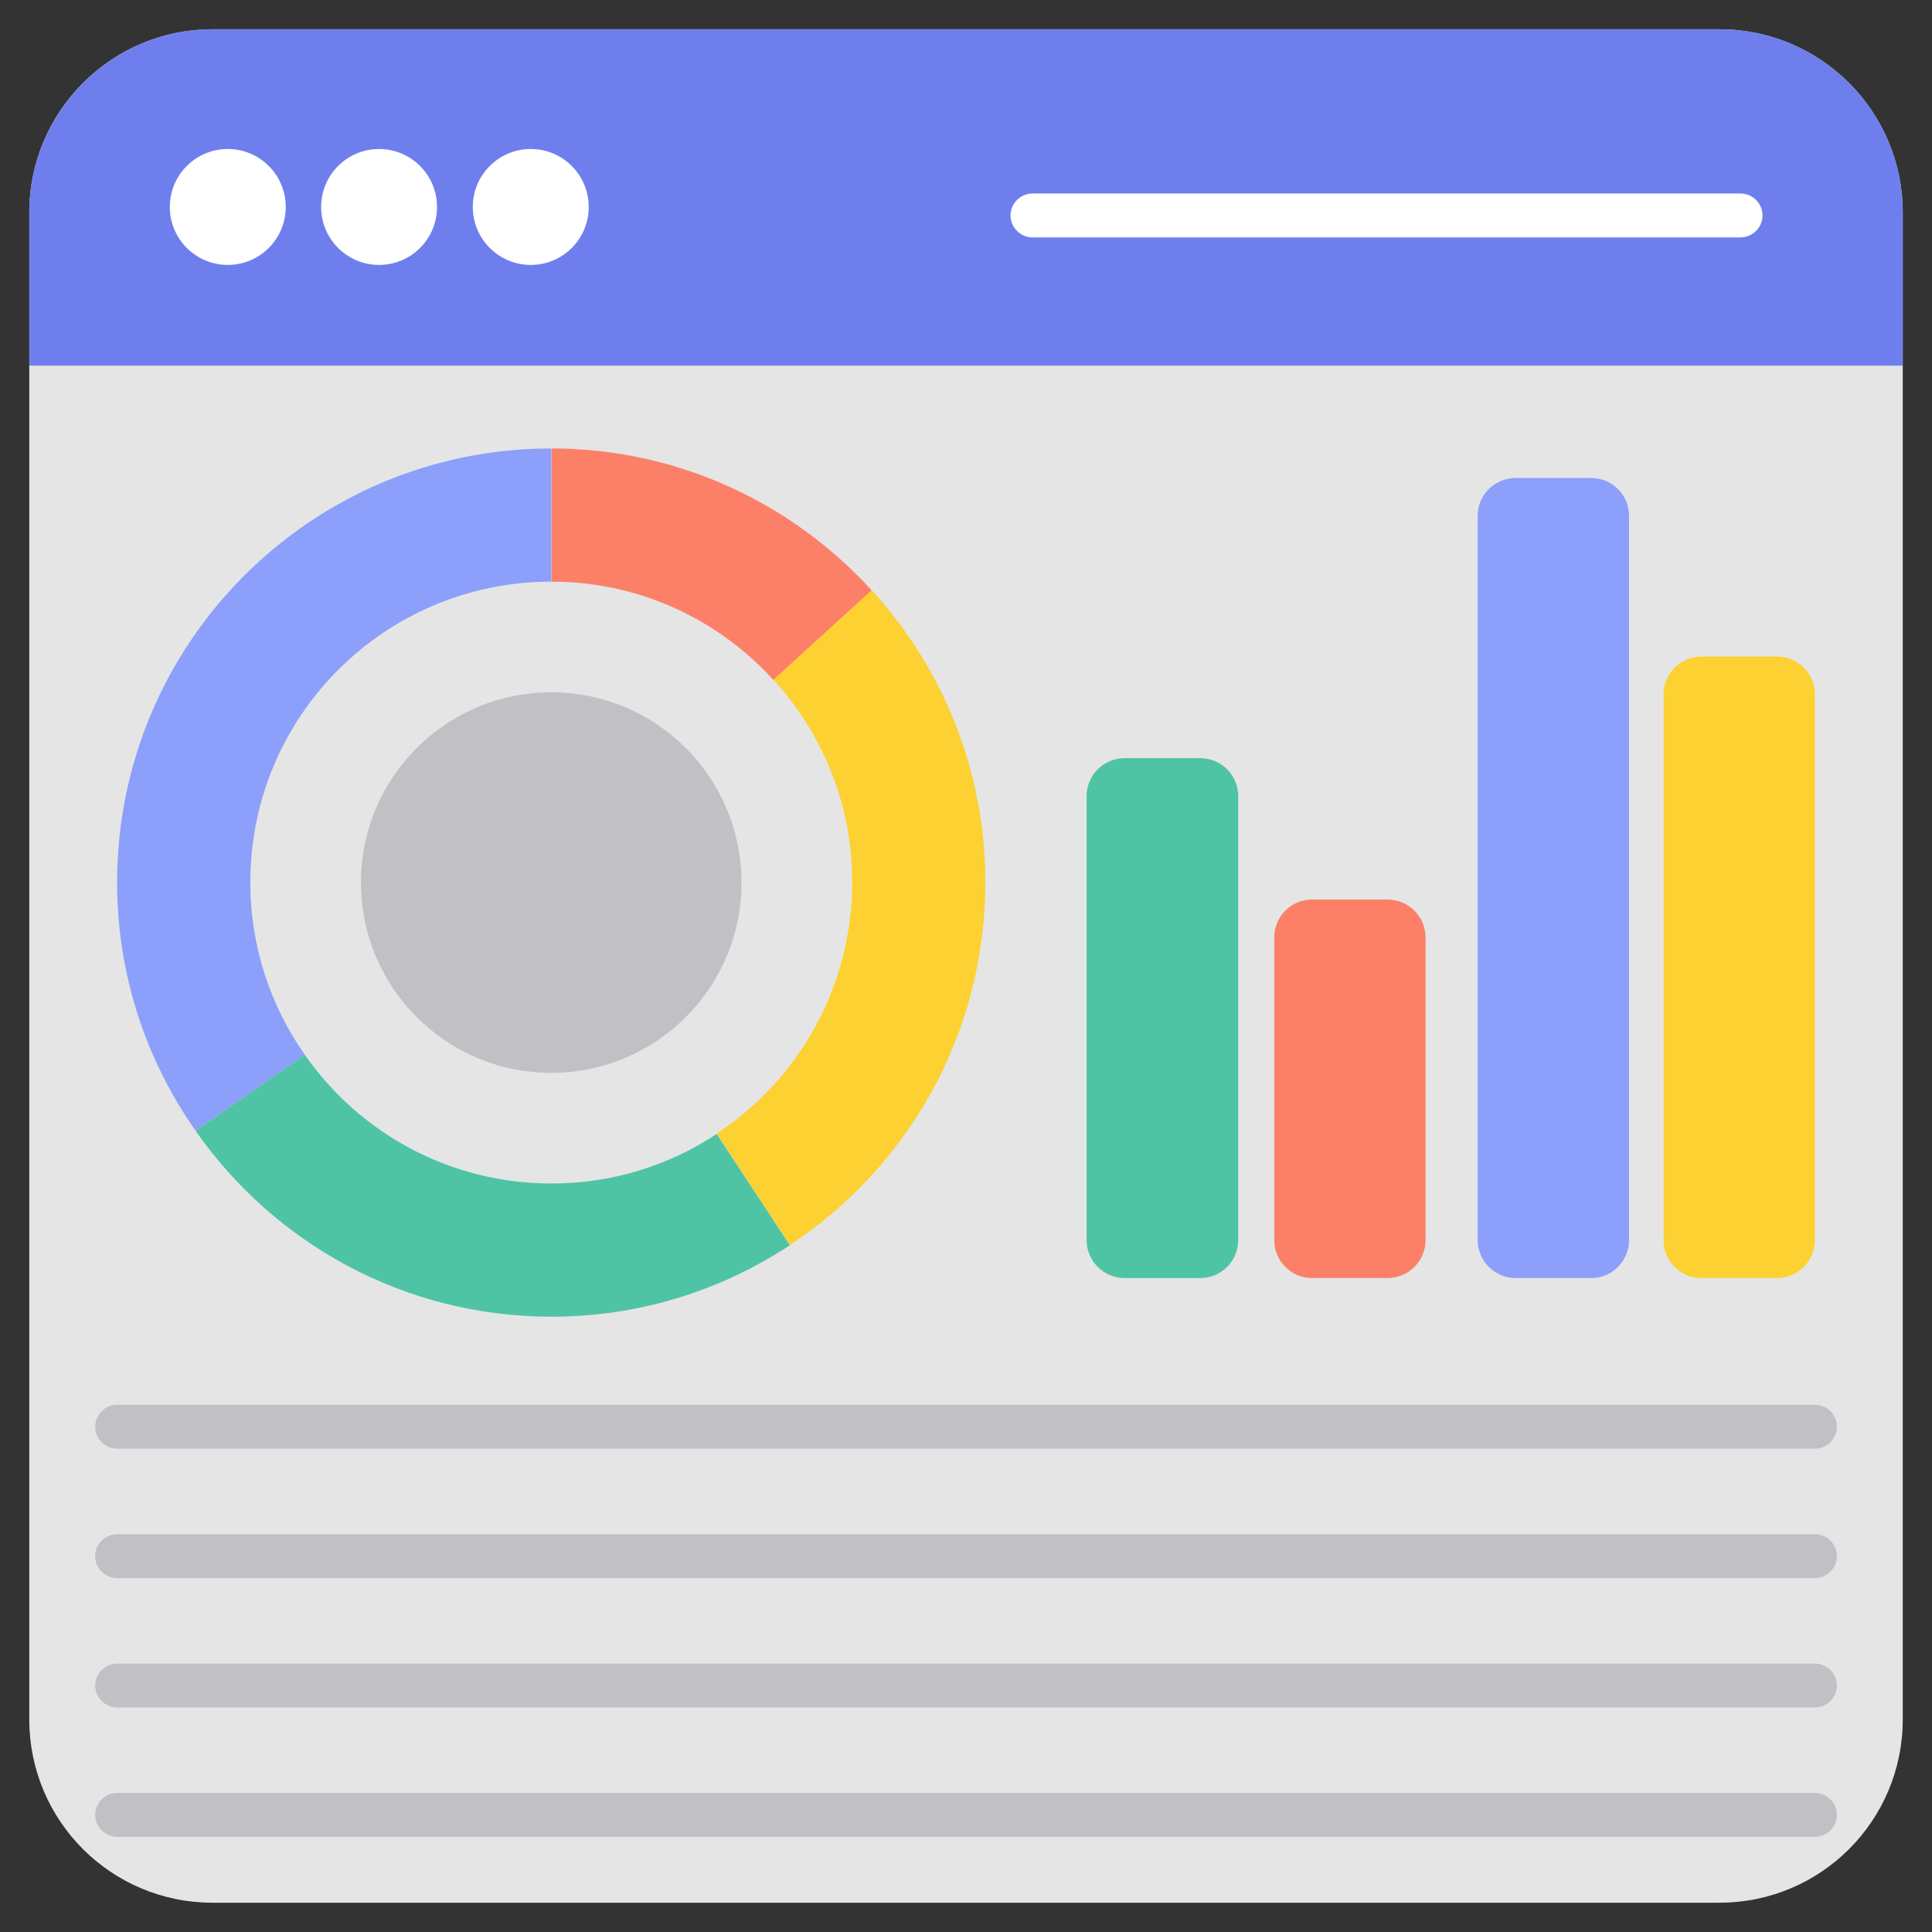 <svg width="50" height="50" viewBox="0 0 50 50" fill="none" xmlns="http://www.w3.org/2000/svg">
<rect x="0" y="0" width="50" height="50" fill="#333333" stroke="none"/>
<g clip-path="url(#clip0_7237_26050)">
<path d="M49.243 5.5V44.5C49.243 47.121 47.121 49.242 44.5 49.242H5.5C2.879 49.242 0.758 47.121 0.758 44.5V5.5C0.758 2.886 2.879 0.758 5.5 0.758H44.5C47.121 0.758 49.243 2.886 49.243 5.5Z" fill="#E5E5E5"/>
<path d="M46.971 47.538H3.031C2.72 47.538 2.463 47.28 2.463 46.97C2.463 46.659 2.72 46.401 3.031 46.401H46.971C47.281 46.401 47.539 46.659 47.539 46.97C47.539 47.28 47.281 47.538 46.971 47.538Z" fill="#C1C0C5"/>
<path d="M46.971 44.189H3.031C2.72 44.189 2.463 43.932 2.463 43.621C2.463 43.311 2.72 43.053 3.031 43.053H46.971C47.281 43.053 47.539 43.311 47.539 43.621C47.539 43.932 47.281 44.189 46.971 44.189Z" fill="#C1C0C5"/>
<path d="M46.971 40.841H3.031C2.72 40.841 2.463 40.583 2.463 40.273C2.463 39.962 2.72 39.705 3.031 39.705H46.971C47.281 39.705 47.539 39.962 47.539 40.273C47.539 40.583 47.281 40.841 46.971 40.841Z" fill="#C1C0C5"/>
<path d="M46.971 37.492H3.031C2.72 37.492 2.463 37.235 2.463 36.924C2.463 36.614 2.72 36.356 3.031 36.356H46.971C47.281 36.356 47.539 36.614 47.539 36.924C47.539 37.235 47.281 37.492 46.971 37.492Z" fill="#C1C0C5"/>
<path d="M49.243 9.462V5.5C49.243 2.886 47.121 0.758 44.5 0.758H5.5C2.879 0.758 0.758 2.886 0.758 5.5V9.462H49.243Z" fill="#6E7FED"/>
<path d="M5.895 6.856C6.723 6.856 7.395 6.185 7.395 5.356C7.395 4.528 6.723 3.856 5.895 3.856C5.066 3.856 4.395 4.528 4.395 5.356C4.395 6.185 5.066 6.856 5.895 6.856Z" fill="white"/>
<path d="M9.811 6.856C10.639 6.856 11.31 6.185 11.31 5.356C11.31 4.528 10.639 3.856 9.811 3.856C8.982 3.856 8.311 4.528 8.311 5.356C8.311 6.185 8.982 6.856 9.811 6.856Z" fill="white"/>
<path d="M13.736 6.856C14.565 6.856 15.236 6.185 15.236 5.356C15.236 4.528 14.565 3.856 13.736 3.856C12.908 3.856 12.236 4.528 12.236 5.356C12.236 6.185 12.908 6.856 13.736 6.856Z" fill="white"/>
<path d="M45.039 6.144H26.721C26.41 6.144 26.152 5.886 26.152 5.576C26.152 5.265 26.41 5.008 26.721 5.008H45.046C45.357 5.008 45.614 5.265 45.614 5.576C45.614 5.886 45.357 6.144 45.039 6.144Z" fill="white"/>
<path d="M14.266 27.765C16.986 27.765 19.19 25.561 19.19 22.841C19.19 20.121 16.986 17.917 14.266 17.917C11.546 17.917 9.342 20.121 9.342 22.841C9.342 25.561 11.546 27.765 14.266 27.765Z" fill="#C1C0C5"/>
<path d="M14.273 15.053C16.554 15.053 18.599 16.038 20.016 17.599L22.561 15.28C20.508 13.03 17.561 11.606 14.273 11.606V15.053Z" fill="#FC8068"/>
<path d="M25.501 22.833C25.501 19.917 24.38 17.273 22.562 15.273L20.017 17.591C21.282 18.977 22.055 20.811 22.055 22.826C22.055 25.553 20.66 27.947 18.547 29.341L20.441 32.22C23.486 30.22 25.501 26.765 25.501 22.833Z" fill="#FCD131"/>
<path d="M6.478 22.833C6.478 18.538 9.955 15.053 14.266 15.053V11.606C8.062 11.606 3.031 16.636 3.031 22.833C3.031 25.227 3.781 27.439 5.062 29.265L7.887 27.296C7.001 26.03 6.478 24.5 6.478 22.833Z" fill="#8C9FFA"/>
<path d="M14.275 30.629C11.623 30.629 9.29 29.311 7.888 27.295L5.062 29.265C7.093 32.174 10.456 34.076 14.275 34.076C16.555 34.076 18.669 33.394 20.441 32.227L18.547 29.348C17.32 30.159 15.85 30.629 14.275 30.629Z" fill="#4EC4A5"/>
<path d="M32.045 20.606V32.091C32.045 32.636 31.606 33.076 31.061 33.076H29.106C28.561 33.076 28.121 32.636 28.121 32.091V20.606C28.121 20.061 28.561 19.621 29.106 19.621H31.061C31.606 19.621 32.045 20.061 32.045 20.606Z" fill="#4EC4A5"/>
<path d="M46.969 17.97V32.091C46.969 32.636 46.53 33.076 45.985 33.076H44.03C43.492 33.076 43.053 32.636 43.053 32.091V17.97C43.053 17.432 43.492 16.992 44.03 16.992H45.985C46.53 16.992 46.969 17.432 46.969 17.97Z" fill="#FCD131"/>
<path d="M36.893 24.258V32.091C36.893 32.636 36.454 33.076 35.908 33.076H33.954C33.416 33.076 32.977 32.636 32.977 32.091V24.258C32.977 23.72 33.416 23.28 33.954 23.28H35.908C36.454 23.28 36.893 23.72 36.893 24.258Z" fill="#FC8068"/>
<path d="M42.159 13.348V32.091C42.159 32.636 41.719 33.076 41.182 33.076H39.227C38.682 33.076 38.242 32.636 38.242 32.091V13.348C38.242 12.803 38.682 12.371 39.227 12.371H41.182C41.719 12.371 42.159 12.803 42.159 13.348Z" fill="#8C9FFA"/>
</g>
<defs>
<clipPath id="clip0_7237_26050">
<rect width="50" height="50" fill="white"/>
</clipPath>
</defs>
</svg>
